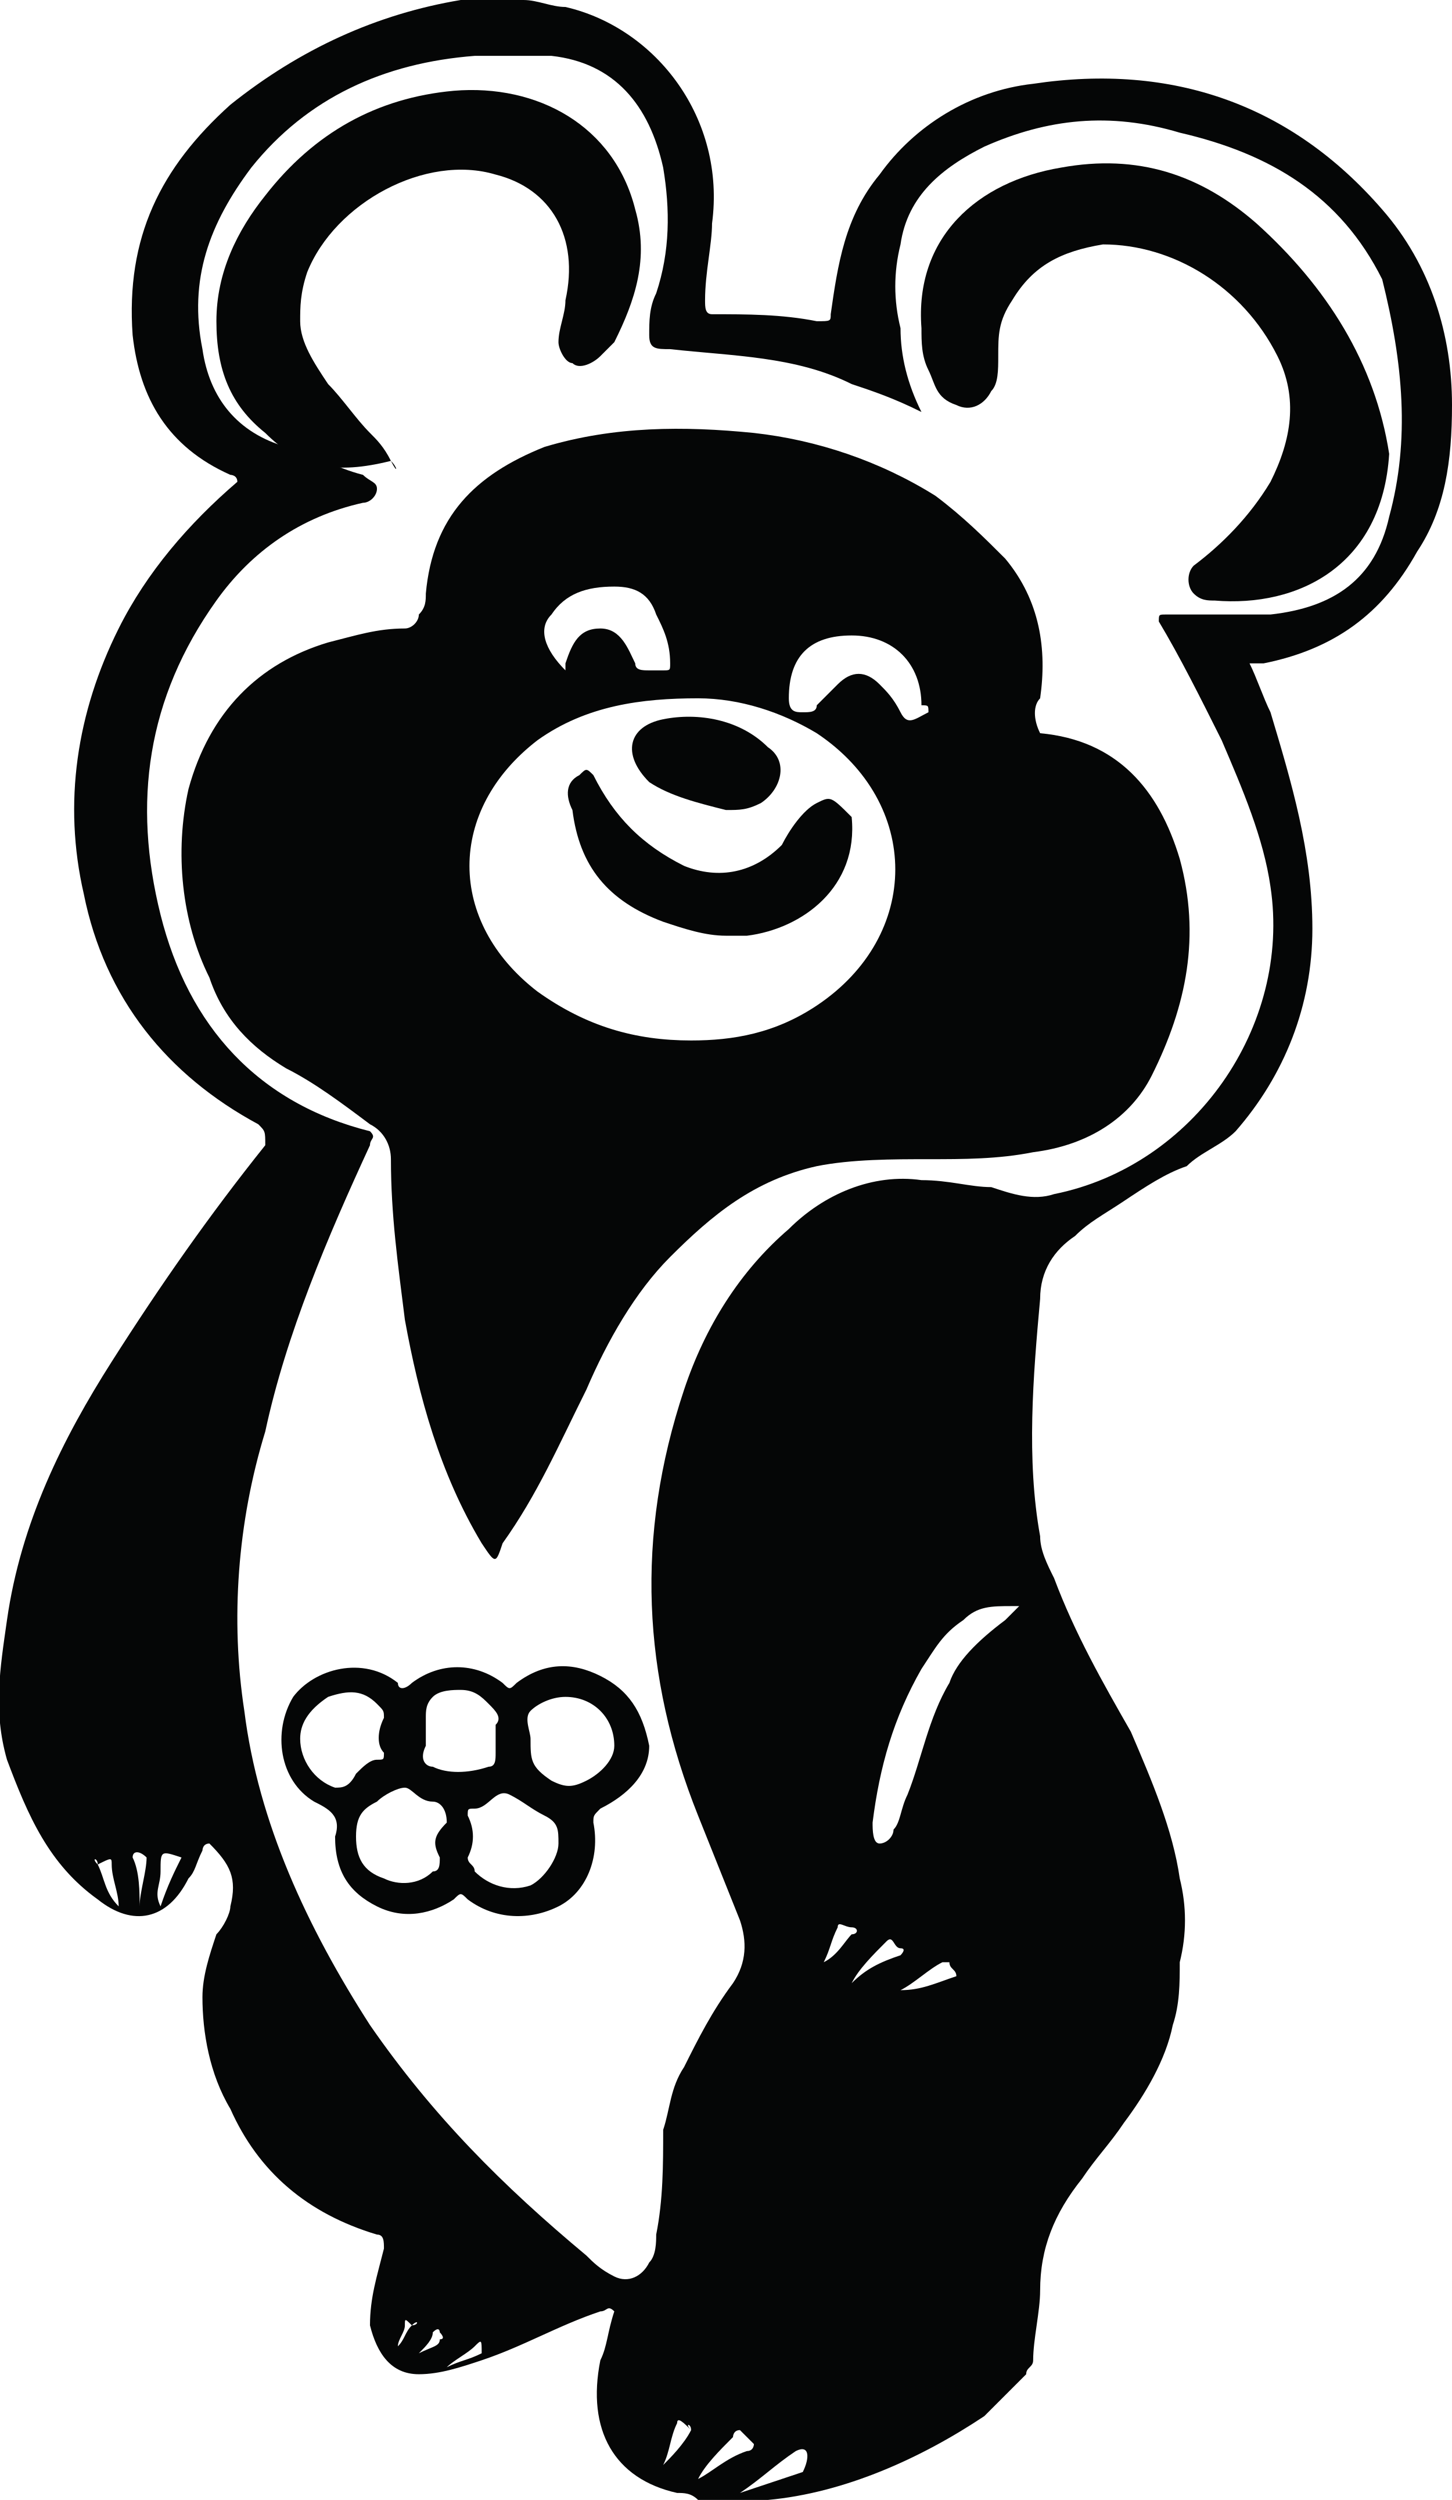 <!-- Generator: Adobe Illustrator 21.1.0, SVG Export Plug-In  -->
<svg version="1.1"
	 xmlns="http://www.w3.org/2000/svg" xmlns:xlink="http://www.w3.org/1999/xlink" xmlns:a="http://ns.adobe.com/AdobeSVGViewerExtensions/3.0/"
	 x="0px" y="0px" width="20.8px" height="35.8px" viewBox="0 0 20.8 35.8" style="enable-background:new 0 0 20.8 35.8;"
	 xml:space="preserve">
<style type="text/css">
	.st0{fill:#050606;}
</style>
<defs>
</defs>
<g>
	<path class="st0" d="M20.8,5.8c0-1-0.3-2-1-2.8c-1.3-1.5-3-2.1-5-1.8c-0.9,0.1-1.7,0.6-2.2,1.3c-0.5,0.6-0.6,1.3-0.7,2
		c0,0.1,0,0.1-0.2,0.1c-0.5-0.1-1-0.1-1.5-0.1c-0.1,0-0.1-0.1-0.1-0.2c0-0.4,0.1-0.8,0.1-1.1c0.2-1.5-0.8-2.8-2.1-3.1
		C7.9,0.1,7.7,0,7.5,0C7.2,0,6.9,0,6.7,0H6.6C5.4,0.2,4.3,0.7,3.3,1.5c-1,0.9-1.5,1.9-1.4,3.3c0.1,0.9,0.5,1.6,1.4,2
		c0,0,0.1,0,0.1,0.1C2.7,7.5,2.1,8.2,1.7,9c-0.6,1.2-0.8,2.5-0.5,3.8c0.3,1.5,1.2,2.6,2.5,3.3c0.1,0.1,0.1,0.1,0.1,0.3
		c-0.8,1-1.5,2-2.2,3.1s-1.3,2.3-1.5,3.7c-0.1,0.7-0.2,1.3,0,2c0.3,0.8,0.6,1.5,1.3,2c0.5,0.4,1,0.3,1.3-0.3
		c0.1-0.1,0.1-0.2,0.2-0.4c0,0,0-0.1,0.1-0.1c0.3,0.3,0.4,0.5,0.3,0.9c0,0.1-0.1,0.3-0.2,0.4C3,28,2.9,28.3,2.9,28.6
		c0,0.5,0.1,1.1,0.4,1.6c0.4,0.9,1.1,1.5,2.1,1.8c0.1,0,0.1,0.1,0.1,0.2c-0.1,0.4-0.2,0.7-0.2,1.1C5.4,33.7,5.6,34,6,34
		c0.3,0,0.6-0.1,0.9-0.2c0.6-0.2,1.1-0.5,1.7-0.7c0.1,0,0.1-0.1,0.2,0c-0.1,0.3-0.1,0.5-0.2,0.7c-0.2,1,0.2,1.7,1.1,1.9
		c0.1,0,0.2,0,0.3,0.1c0.3,0,0.6,0,0.9,0c0,0,0,0,0.1,0c1.1-0.1,2.2-0.6,3.1-1.2c0.2-0.2,0.4-0.4,0.6-0.6c0-0.1,0.1-0.1,0.1-0.2
		c0-0.3,0.1-0.7,0.1-1c0-0.6,0.2-1.1,0.6-1.6c0.2-0.3,0.4-0.5,0.6-0.8c0.3-0.4,0.6-0.9,0.7-1.4c0.1-0.3,0.1-0.6,0.1-0.9
		c0.1-0.4,0.1-0.8,0-1.2c-0.1-0.7-0.4-1.4-0.7-2.1c-0.4-0.7-0.8-1.4-1.1-2.2c-0.1-0.2-0.2-0.4-0.2-0.6c-0.2-1.1-0.1-2.3,0-3.4
		c0-0.4,0.2-0.7,0.5-0.9c0.2-0.2,0.4-0.3,0.7-0.5c0.3-0.2,0.6-0.4,0.9-0.5c0.2-0.2,0.5-0.3,0.7-0.5c0.7-0.8,1.1-1.8,1.1-2.9
		c0-1.1-0.3-2.1-0.6-3.1C18.1,10,18,9.7,17.9,9.5c0.1,0,0.1,0,0.2,0c1-0.2,1.7-0.7,2.2-1.6C20.7,7.3,20.8,6.6,20.8,5.8z M1.4,26.7
		C1.3,26.6,1.4,26.6,1.4,26.7c0.2-0.1,0.2-0.1,0.2,0c0,0.2,0.1,0.4,0.1,0.6C1.5,27.1,1.5,26.9,1.4,26.7z M1.6,27.3L1.6,27.3
		L1.6,27.3L1.6,27.3z M2.1,26.6c0,0.2-0.1,0.5-0.1,0.7l0,0c0-0.2,0-0.5-0.1-0.7C1.9,26.5,2,26.5,2.1,26.6
		C2.1,26.5,2.1,26.5,2.1,26.6z M2.3,27.3C2.3,27.3,2.3,27.4,2.3,27.3C2.2,27.3,2.2,27.3,2.3,27.3c-0.1-0.2,0-0.3,0-0.5
		c0-0.3,0-0.3,0.3-0.2C2.5,26.8,2.4,27,2.3,27.3z M5.9,33.3c-0.1,0.1-0.1,0.2-0.2,0.3l0,0c0-0.1,0.1-0.2,0.1-0.3
		C5.8,33.2,5.8,33.2,5.9,33.3C6,33.2,6,33.3,5.9,33.3z M6,33.7L6,33.7c0.1-0.1,0.2-0.2,0.2-0.3c0.1-0.1,0.1,0,0.1,0s0.1,0.1,0,0.1
		C6.3,33.6,6.2,33.6,6,33.7z M6.9,33.7c-0.2,0.1-0.3,0.1-0.5,0.2l0,0c0.1-0.1,0.3-0.2,0.4-0.3C6.9,33.5,6.9,33.5,6.9,33.7
		C7,33.7,6.9,33.7,6.9,33.7z M9.9,34.8c-0.1,0.2-0.3,0.4-0.4,0.5l0,0c0.1-0.2,0.1-0.4,0.2-0.6C9.7,34.6,9.8,34.7,9.9,34.8
		C9.8,34.7,9.9,34.7,9.9,34.8z M10,35.5L10,35.5c0.1-0.2,0.3-0.4,0.5-0.6c0,0,0-0.1,0.1-0.1c0.1,0.1,0.1,0.1,0.2,0.2
		c0,0,0,0.1-0.1,0.1C10.4,35.2,10.2,35.4,10,35.5z M11.5,35.4c-0.3,0.1-0.6,0.2-0.9,0.3l0,0c0.3-0.2,0.5-0.4,0.8-0.6
		C11.6,35,11.6,35.2,11.5,35.4C11.7,35.4,11.6,35.4,11.5,35.4z M11.8,28.1c0.1-0.2,0.1-0.3,0.2-0.5c0-0.1,0.1,0,0.2,0
		c0.1,0,0.1,0.1,0,0.1C12.1,27.8,12,28,11.8,28.1z M12.2,28.4L12.2,28.4L12.2,28.4L12.2,28.4c0.1-0.2,0.3-0.4,0.5-0.6
		c0.1-0.1,0.1,0.1,0.2,0.1c0.1,0,0,0.1,0,0.1C12.6,28.1,12.4,28.2,12.2,28.4z M12.9,28.5c0.2-0.1,0.4-0.3,0.6-0.4c0.1,0,0.1,0,0.1,0
		c0,0.1,0.1,0.1,0.1,0.2C13.4,28.4,13.2,28.5,12.9,28.5z M14.4,23.2L14.4,23.2c-0.4,0.3-0.7,0.6-0.8,0.9c-0.3,0.5-0.4,1.1-0.6,1.6
		c-0.1,0.2-0.1,0.4-0.2,0.5c0,0.1-0.1,0.2-0.2,0.2c-0.1,0-0.1-0.2-0.1-0.3c0.1-0.8,0.3-1.5,0.7-2.2c0.2-0.3,0.3-0.5,0.6-0.7
		C14,23,14.2,23,14.5,23h0.1C14.4,23.2,14.4,23.2,14.4,23.2z M19.9,7.4c-0.2,0.9-0.8,1.3-1.7,1.4c-0.4,0-0.8,0-1.2,0
		c-0.1,0-0.2,0-0.3,0s-0.1,0-0.1,0.1c0.3,0.5,0.6,1.1,0.9,1.7c0.3,0.7,0.6,1.4,0.7,2.1c0.3,2-1.1,4-3.1,4.4c-0.3,0.1-0.6,0-0.9-0.1
		c-0.3,0-0.6-0.1-1-0.1c-0.7-0.1-1.4,0.2-1.9,0.7c-0.7,0.6-1.2,1.4-1.5,2.3C9.1,22,9.2,24,10,26c0.2,0.5,0.4,1,0.6,1.5
		c0.1,0.3,0.1,0.6-0.1,0.9c-0.3,0.4-0.5,0.8-0.7,1.2c-0.2,0.3-0.2,0.6-0.3,0.9c0,0.5,0,1-0.1,1.5c0,0.1,0,0.3-0.1,0.4
		c-0.1,0.2-0.3,0.3-0.5,0.2c-0.2-0.1-0.3-0.2-0.4-0.3c-1.2-1-2.2-2-3.1-3.3c-0.9-1.4-1.6-2.9-1.8-4.5c-0.2-1.3-0.1-2.7,0.3-4
		c0.3-1.4,0.9-2.8,1.5-4.1c0-0.1,0.1-0.1,0-0.2c-1.6-0.4-2.6-1.5-3-3.1S2.1,10,3.1,8.6c0.5-0.7,1.2-1.2,2.1-1.4
		c0.1,0,0.2-0.1,0.2-0.2c0-0.1-0.1-0.1-0.2-0.2C4.8,6.7,4.5,6.5,4.1,6.4C3.4,6.2,3,5.7,2.9,5C2.7,4,3,3.2,3.6,2.4
		c0.8-1,1.9-1.5,3.2-1.6c0.4,0,0.8,0,1.1,0c0.9,0.1,1.4,0.7,1.6,1.6C9.6,3,9.6,3.6,9.4,4.2C9.3,4.4,9.3,4.6,9.3,4.8
		C9.3,5,9.4,5,9.6,5c0.9,0.1,1.8,0.1,2.6,0.5c0.3,0.1,0.6,0.2,1,0.4c-0.2-0.4-0.3-0.8-0.3-1.2c-0.1-0.4-0.1-0.8,0-1.2
		c0.1-0.7,0.6-1.1,1.2-1.4c0.9-0.4,1.8-0.5,2.8-0.2c1.3,0.3,2.3,0.9,2.9,2.1C20.1,5.2,20.2,6.3,19.9,7.4z"/>
	<path class="st0" d="M14.9,10.5C14.8,10.5,14.8,10.5,14.9,10.5c-0.1-0.2-0.1-0.4,0-0.5c0.1-0.7,0-1.4-0.5-2c-0.3-0.3-0.6-0.6-1-0.9
		c-0.8-0.5-1.7-0.8-2.6-0.9c-1-0.1-2-0.1-3,0.2c-1,0.4-1.6,1-1.7,2.1c0,0.1,0,0.2-0.1,0.3C6,8.9,5.9,9,5.8,9C5.4,9,5.1,9.1,4.7,9.2
		c-1,0.3-1.7,1-2,2.1C2.5,12.2,2.6,13.2,3,14c0.2,0.6,0.6,1,1.1,1.3c0.4,0.2,0.8,0.5,1.2,0.8c0.2,0.1,0.3,0.3,0.3,0.5
		c0,0.8,0.1,1.5,0.2,2.3C6,20,6.3,21.1,6.9,22.1c0.2,0.3,0.2,0.3,0.3,0c0.5-0.7,0.8-1.4,1.2-2.2c0.3-0.7,0.7-1.4,1.2-1.9
		c0.6-0.6,1.2-1.1,2.1-1.3c0.5-0.1,1.1-0.1,1.6-0.1s1,0,1.5-0.1c0.8-0.1,1.4-0.5,1.7-1.1c0.5-1,0.7-2,0.4-3.1
		C16.6,11.3,16,10.6,14.9,10.5z M7.9,8.8c0.2-0.3,0.5-0.4,0.9-0.4c0.3,0,0.5,0.1,0.6,0.4C9.5,9,9.6,9.2,9.6,9.5c0,0.1,0,0.1-0.1,0.1
		s-0.1,0-0.2,0c-0.1,0-0.2,0-0.2-0.1C9,9.3,8.9,9,8.6,9S8.2,9.2,8.1,9.5v0.1C7.8,9.3,7.7,9,7.9,8.8z M11.7,14.4
		c-0.6,0.4-1.2,0.5-1.8,0.5c-0.8,0-1.5-0.2-2.2-0.7c-1.3-1-1.3-2.6,0-3.6C8.4,10.1,9.2,10,10,10c0.6,0,1.2,0.2,1.7,0.5
		C13.2,11.5,13.2,13.4,11.7,14.4z M13.3,10.2C13.3,10.3,13.3,10.3,13.3,10.2c-0.2,0.1-0.3,0.2-0.4,0c-0.1-0.2-0.2-0.3-0.3-0.4
		c-0.2-0.2-0.4-0.2-0.6,0c-0.1,0.1-0.2,0.2-0.3,0.3c0,0.1-0.1,0.1-0.2,0.1c-0.1,0-0.2,0-0.2-0.2c0-0.6,0.3-0.9,0.9-0.9
		c0.6,0,1,0.4,1,1C13.3,10.1,13.3,10.1,13.3,10.2z"/>
	<path class="st0" d="M18,3.2c-0.8-0.7-1.7-1-2.8-0.8c-1.2,0.2-2.1,1-2,2.3c0,0.2,0,0.4,0.1,0.6c0.1,0.2,0.1,0.4,0.4,0.5
		c0.2,0.1,0.4,0,0.5-0.2c0.1-0.1,0.1-0.3,0.1-0.5c0-0.3,0-0.5,0.2-0.8c0.3-0.5,0.7-0.7,1.3-0.8c1,0,2,0.6,2.5,1.6
		c0.3,0.6,0.2,1.2-0.1,1.8c-0.3,0.5-0.7,0.9-1.1,1.2c-0.1,0.1-0.1,0.3,0,0.4c0.1,0.1,0.2,0.1,0.3,0.1c1.2,0.1,2.4-0.5,2.5-2.1
		C19.7,5.2,19,4.1,18,3.2z"/>
	<path class="st0" d="M5.6,6.6C5.5,6.4,5.4,6.3,5.3,6.2C5.1,6,4.9,5.7,4.7,5.5C4.5,5.2,4.3,4.9,4.3,4.6c0-0.2,0-0.4,0.1-0.7
		c0.4-1,1.7-1.7,2.7-1.4c0.8,0.2,1.2,0.9,1,1.8C8.1,4.5,8,4.7,8,4.9C8,5,8.1,5.2,8.2,5.2c0.1,0.1,0.3,0,0.4-0.1C8.7,5,8.7,5,8.8,4.9
		C9.1,4.3,9.3,3.7,9.1,3C8.8,1.8,7.7,1.2,6.5,1.3c-1.1,0.1-2,0.6-2.7,1.5C3.4,3.3,3.1,3.9,3.1,4.6s0.2,1.2,0.7,1.6
		C4.3,6.7,4.8,6.8,5.6,6.6C5.7,6.8,5.7,6.7,5.6,6.6z"/>
	<path class="st0" d="M8.6,24c-0.4-0.2-0.8-0.2-1.2,0.1c-0.1,0.1-0.1,0.1-0.2,0c-0.4-0.3-0.9-0.3-1.3,0c-0.1,0.1-0.2,0.1-0.2,0
		c-0.5-0.4-1.2-0.2-1.5,0.2c-0.3,0.5-0.2,1.2,0.3,1.5c0.2,0.1,0.4,0.2,0.3,0.5c0,0.5,0.2,0.8,0.6,1c0.4,0.2,0.8,0.1,1.1-0.1
		c0.1-0.1,0.1-0.1,0.2,0c0.4,0.3,0.9,0.3,1.3,0.1c0.4-0.2,0.6-0.7,0.5-1.2c0-0.1,0-0.1,0.1-0.2C9,25.7,9.3,25.4,9.3,25
		C9.2,24.5,9,24.2,8.6,24z M4.8,25.6c-0.3-0.1-0.5-0.4-0.5-0.7c0-0.2,0.1-0.4,0.4-0.6c0.3-0.1,0.5-0.1,0.7,0.1
		c0.1,0.1,0.1,0.1,0.1,0.2c-0.1,0.2-0.1,0.4,0,0.5c0,0.1,0,0.1-0.1,0.1s-0.2,0.1-0.3,0.2C5,25.6,4.9,25.6,4.8,25.6z M6.3,26.6
		c0,0.1,0,0.2-0.1,0.2C6,27,5.7,27,5.5,26.9c-0.3-0.1-0.4-0.3-0.4-0.6c0-0.3,0.1-0.4,0.3-0.5c0.1-0.1,0.3-0.2,0.4-0.2
		c0.1,0,0.2,0.2,0.4,0.2c0.1,0,0.2,0.1,0.2,0.3C6.2,26.3,6.2,26.4,6.3,26.6z M6.2,25.3c-0.1,0-0.2-0.1-0.1-0.3c0-0.1,0-0.3,0-0.4
		c0-0.1,0-0.2,0.1-0.3s0.3-0.1,0.4-0.1c0.2,0,0.3,0.1,0.4,0.2c0.1,0.1,0.2,0.2,0.1,0.3c0,0.1,0,0.3,0,0.4c0,0.1,0,0.2-0.1,0.2
		C6.7,25.4,6.4,25.4,6.2,25.3z M7.6,27c-0.3,0.1-0.6,0-0.8-0.2c0-0.1-0.1-0.1-0.1-0.2c0.1-0.2,0.1-0.4,0-0.6c0-0.1,0-0.1,0.1-0.1
		l0,0c0.2,0,0.3-0.3,0.5-0.2c0.2,0.1,0.3,0.2,0.5,0.3C8,26.1,8,26.2,8,26.4C8,26.6,7.8,26.9,7.6,27z M8.4,25.5
		c-0.2,0.1-0.3,0.1-0.5,0c-0.3-0.2-0.3-0.3-0.3-0.6c0-0.1-0.1-0.3,0-0.4c0.1-0.1,0.3-0.2,0.5-0.2c0.4,0,0.7,0.3,0.7,0.7
		C8.8,25.2,8.6,25.4,8.4,25.5z"/>
	<path class="st0" d="M11.7,11.5c-0.2,0.1-0.4,0.4-0.5,0.6c-0.4,0.4-0.9,0.5-1.4,0.3c-0.6-0.3-1-0.7-1.3-1.3c-0.1-0.1-0.1-0.1-0.2,0
		c-0.2,0.1-0.2,0.3-0.1,0.5c0.1,0.8,0.5,1.3,1.3,1.6c0.3,0.1,0.6,0.2,0.9,0.2c0.1,0,0.2,0,0.3,0c0.8-0.1,1.6-0.7,1.5-1.7
		C11.9,11.4,11.9,11.4,11.7,11.5z"/>
	<path class="st0" d="M10.4,11.6c0.2,0,0.3,0,0.5-0.1c0.3-0.2,0.4-0.6,0.1-0.8c-0.4-0.4-1-0.5-1.5-0.4s-0.6,0.5-0.2,0.9
		C9.6,11.4,10,11.5,10.4,11.6z"/>
</g>
</svg>
